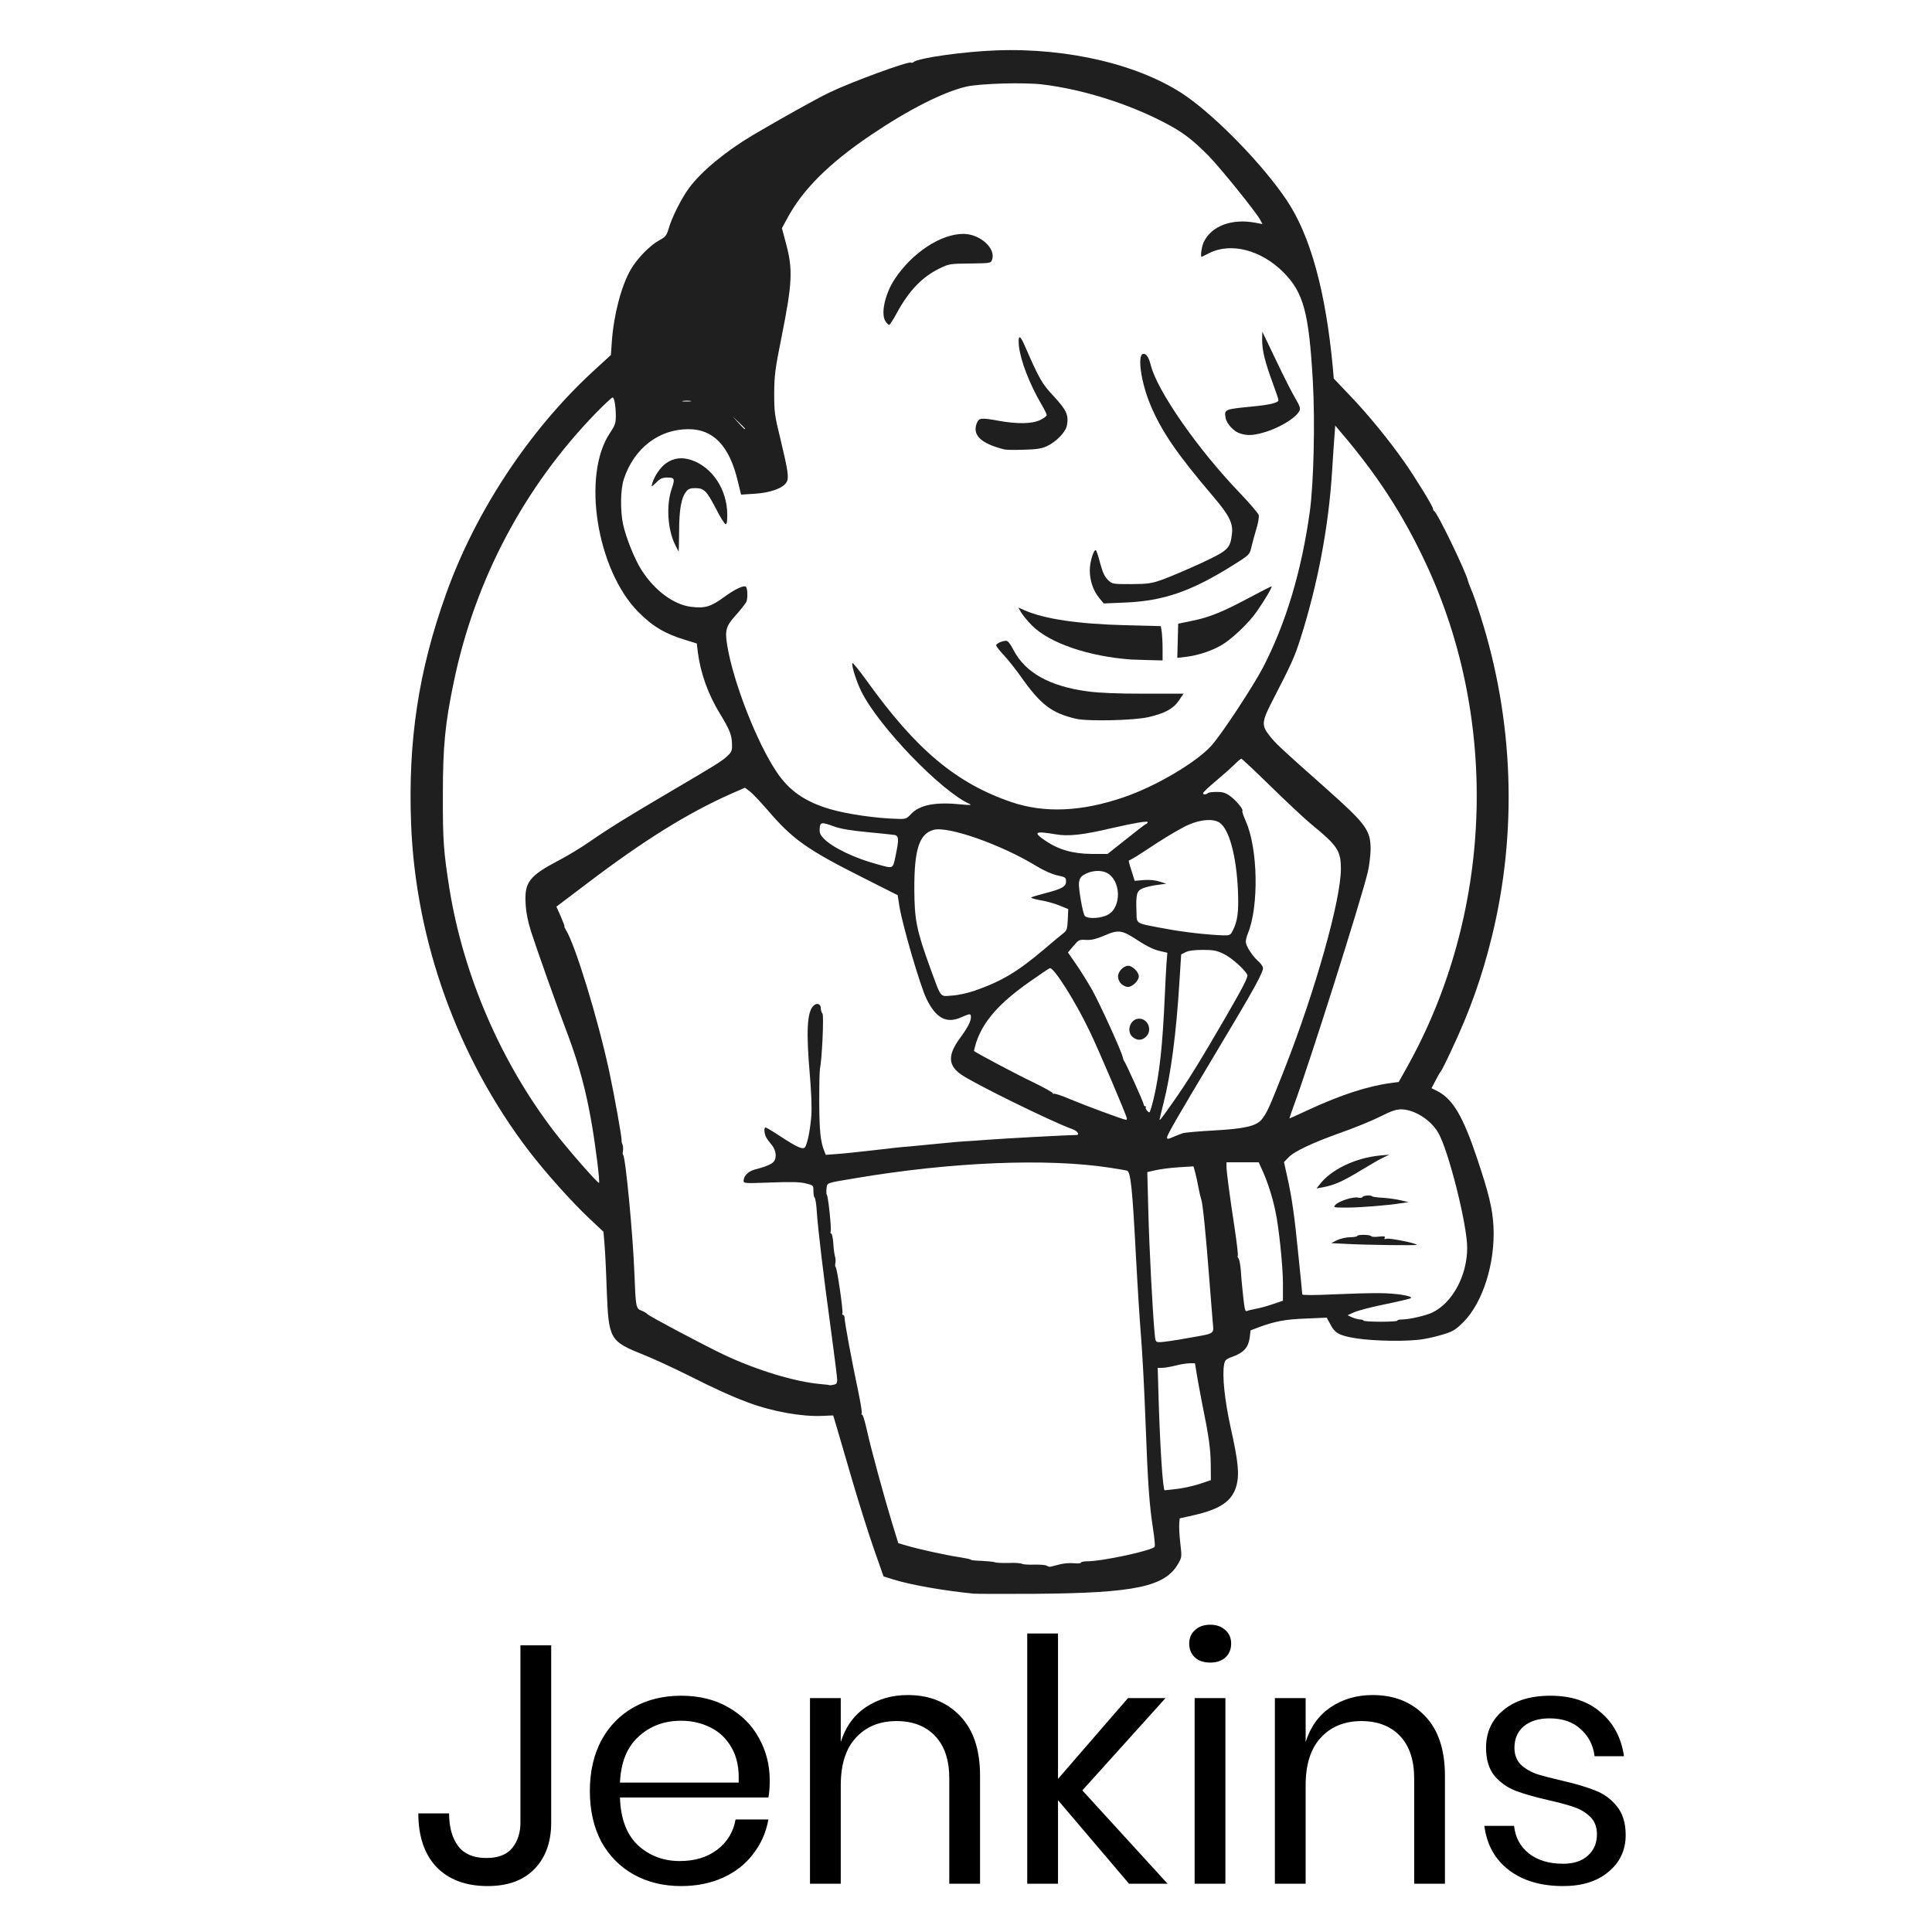 <svg width="80" height="80" viewBox="0 0 80 80" fill="none" xmlns="http://www.w3.org/2000/svg">
<path d="M22.824 68.13V75.466C22.824 76.278 22.591 76.922 22.124 77.398C21.667 77.865 21.023 78.098 20.192 78.098C19.296 78.098 18.591 77.837 18.078 77.314C17.574 76.782 17.322 76.04 17.322 75.088H18.596C18.596 75.657 18.722 76.11 18.974 76.446C19.226 76.773 19.613 76.936 20.136 76.936C20.631 76.936 20.99 76.796 21.214 76.516C21.438 76.236 21.55 75.886 21.55 75.466V68.13H22.824ZM31.873 73.73C31.873 74.001 31.855 74.234 31.817 74.43H25.671C25.699 75.307 25.947 75.965 26.413 76.404C26.889 76.843 27.468 77.062 28.149 77.062C28.765 77.062 29.279 76.908 29.689 76.6C30.109 76.283 30.366 75.863 30.459 75.34H31.817C31.724 75.872 31.514 76.348 31.187 76.768C30.87 77.188 30.455 77.515 29.941 77.748C29.428 77.981 28.849 78.098 28.205 78.098C27.468 78.098 26.815 77.939 26.245 77.622C25.676 77.305 25.228 76.852 24.901 76.264C24.584 75.667 24.425 74.967 24.425 74.164C24.425 73.361 24.584 72.661 24.901 72.064C25.228 71.467 25.676 71.009 26.245 70.692C26.815 70.375 27.468 70.216 28.205 70.216C28.952 70.216 29.601 70.375 30.151 70.692C30.711 71.009 31.136 71.434 31.425 71.966C31.724 72.498 31.873 73.086 31.873 73.73ZM30.585 73.814C30.613 73.245 30.52 72.769 30.305 72.386C30.091 72.003 29.797 71.719 29.423 71.532C29.05 71.345 28.644 71.252 28.205 71.252C27.505 71.252 26.917 71.471 26.441 71.91C25.965 72.339 25.709 72.974 25.671 73.814H30.585ZM37.586 70.188C38.482 70.188 39.205 70.477 39.756 71.056C40.306 71.625 40.582 72.451 40.582 73.534V78H39.308V73.646C39.308 72.881 39.112 72.293 38.72 71.882C38.328 71.471 37.796 71.266 37.124 71.266C36.424 71.266 35.864 71.495 35.444 71.952C35.024 72.4 34.814 73.058 34.814 73.926V78H33.54V70.314H34.814V72.134C35.01 71.509 35.355 71.028 35.85 70.692C36.354 70.356 36.932 70.188 37.586 70.188ZM46.75 78L43.81 74.542V78H42.536V67.64H43.81V73.66L46.708 70.314H48.262L44.818 74.136L48.346 78H46.75ZM49.243 68.06C49.243 67.827 49.323 67.64 49.481 67.5C49.64 67.351 49.85 67.276 50.111 67.276C50.373 67.276 50.583 67.351 50.741 67.5C50.9 67.64 50.979 67.827 50.979 68.06C50.979 68.293 50.9 68.485 50.741 68.634C50.583 68.774 50.373 68.844 50.111 68.844C49.85 68.844 49.64 68.774 49.481 68.634C49.323 68.485 49.243 68.293 49.243 68.06ZM50.741 70.314V78H49.467V70.314H50.741ZM56.836 70.188C57.732 70.188 58.455 70.477 59.006 71.056C59.556 71.625 59.832 72.451 59.832 73.534V78H58.558V73.646C58.558 72.881 58.362 72.293 57.97 71.882C57.578 71.471 57.046 71.266 56.374 71.266C55.674 71.266 55.114 71.495 54.694 71.952C54.274 72.4 54.064 73.058 54.064 73.926V78H52.79V70.314H54.064V72.134C54.26 71.509 54.605 71.028 55.1 70.692C55.604 70.356 56.182 70.188 56.836 70.188ZM64.194 70.216C65.062 70.216 65.757 70.445 66.28 70.902C66.812 71.35 67.134 71.957 67.246 72.722H66.028C65.972 72.265 65.78 71.891 65.454 71.602C65.136 71.303 64.707 71.154 64.166 71.154C63.708 71.154 63.349 71.266 63.088 71.49C62.836 71.705 62.71 71.999 62.71 72.372C62.71 72.652 62.794 72.881 62.962 73.058C63.139 73.226 63.354 73.357 63.606 73.45C63.867 73.534 64.222 73.627 64.67 73.73C65.239 73.861 65.696 73.996 66.042 74.136C66.396 74.267 66.695 74.481 66.938 74.78C67.19 75.079 67.316 75.48 67.316 75.984C67.316 76.609 67.078 77.118 66.602 77.51C66.135 77.902 65.51 78.098 64.726 78.098C63.811 78.098 63.064 77.879 62.486 77.44C61.907 77.001 61.566 76.39 61.464 75.606H62.696C62.742 76.073 62.943 76.451 63.298 76.74C63.662 77.029 64.138 77.174 64.726 77.174C65.164 77.174 65.505 77.062 65.748 76.838C66 76.614 66.126 76.32 66.126 75.956C66.126 75.657 66.037 75.419 65.86 75.242C65.682 75.065 65.463 74.929 65.202 74.836C64.94 74.743 64.581 74.645 64.124 74.542C63.554 74.411 63.097 74.281 62.752 74.15C62.416 74.019 62.126 73.814 61.884 73.534C61.65 73.245 61.534 72.857 61.534 72.372C61.534 71.728 61.772 71.21 62.248 70.818C62.724 70.417 63.372 70.216 64.194 70.216Z" fill="black"/>
<path d="M40.327 65.99C39.14 65.877 37.7 65.627 36.986 65.401L36.586 65.276L36.205 64.193C35.996 63.605 35.59 62.316 35.3 61.333C35.011 60.35 34.716 59.336 34.642 59.08L34.501 58.61L34.045 58.629C33.203 58.667 31.978 58.448 31.006 58.085C30.286 57.816 29.659 57.534 28.453 56.927C27.862 56.633 27.05 56.257 26.657 56.101C25.248 55.537 25.204 55.468 25.125 53.459C25.1 52.677 25.057 51.807 25.032 51.525L24.989 51.006L24.392 50.443C23.673 49.767 22.608 48.577 21.919 47.682C18.948 43.802 17.206 38.964 17.022 34.094C16.893 30.683 17.329 27.779 18.462 24.618C19.674 21.207 21.901 17.828 24.54 15.393L25.297 14.698L25.334 14.153C25.414 13.027 25.727 11.838 26.121 11.155C26.386 10.699 26.927 10.148 27.302 9.948C27.555 9.81 27.604 9.753 27.684 9.478C27.819 9.002 28.219 8.208 28.539 7.776C29.05 7.087 30.053 6.261 31.191 5.585C32.304 4.928 33.83 4.077 34.328 3.839C35.258 3.388 37.657 2.512 37.731 2.593C37.749 2.612 37.792 2.6 37.829 2.568C38.032 2.399 39.909 2.136 41.25 2.086C44.258 1.974 47.242 2.693 49.1 3.97C50.411 4.884 52.306 6.837 53.278 8.289C54.262 9.753 54.896 12.069 55.191 15.236L55.228 15.674L55.948 16.432C56.655 17.17 57.529 18.241 58.15 19.129C58.575 19.73 59.338 20.969 59.338 21.063C59.338 21.107 59.362 21.151 59.387 21.163C59.51 21.207 60.71 23.698 60.777 24.03C60.79 24.08 60.851 24.255 60.919 24.412C60.993 24.568 61.159 25.05 61.294 25.476C62.678 29.801 62.845 34.445 61.768 38.813C61.362 40.466 60.857 41.874 60.125 43.433C59.898 43.927 59.682 44.353 59.658 44.371C59.633 44.39 59.541 44.553 59.449 44.728L59.276 45.06L59.529 45.185C60.162 45.517 60.581 46.224 61.165 47.97C61.651 49.416 61.805 50.067 61.842 50.787C61.916 52.301 61.405 53.922 60.605 54.736C60.285 55.055 60.168 55.13 59.799 55.243C59.565 55.318 59.178 55.412 58.938 55.45C58.316 55.556 56.932 55.537 56.157 55.418C55.431 55.299 55.277 55.212 55.056 54.78L54.939 54.561L54.078 54.598C53.222 54.63 52.792 54.711 52.133 54.955L51.783 55.087L51.746 55.4C51.69 55.794 51.493 56.013 51.044 56.176C50.761 56.276 50.718 56.32 50.688 56.501C50.601 56.958 50.712 57.984 50.958 59.111C51.278 60.532 51.327 61.064 51.192 61.54C51.014 62.159 50.534 62.491 49.432 62.741L48.848 62.873L48.83 63.092C48.817 63.211 48.836 63.567 48.873 63.893C48.94 64.469 48.94 64.481 48.786 64.75C48.239 65.702 46.996 65.965 42.88 65.996C41.631 66.002 40.481 66.002 40.327 65.99V65.99ZM43.914 64.769C44.074 64.732 44.332 64.713 44.48 64.732C44.634 64.744 44.757 64.738 44.757 64.707C44.757 64.675 44.874 64.65 45.021 64.65C45.655 64.65 47.759 64.193 47.814 64.043C47.833 63.999 47.802 63.668 47.747 63.317C47.593 62.328 47.531 61.496 47.433 58.861C47.384 57.521 47.298 55.944 47.248 55.356C47.199 54.774 47.101 53.234 47.033 51.945C46.892 49.235 46.818 48.521 46.67 48.477C46.615 48.459 46.295 48.402 45.956 48.352C43.354 47.952 39.41 48.114 35.436 48.784C34.162 48.997 34.255 48.965 34.224 49.228C34.212 49.347 34.218 49.46 34.236 49.472C34.292 49.51 34.439 50.918 34.396 50.993C34.378 51.031 34.384 51.068 34.421 51.081C34.452 51.087 34.495 51.281 34.507 51.507C34.519 51.732 34.556 51.964 34.575 52.026C34.599 52.082 34.605 52.201 34.593 52.289C34.575 52.37 34.581 52.452 34.599 52.458C34.661 52.483 34.925 54.317 34.882 54.386C34.864 54.423 34.876 54.448 34.907 54.448C34.944 54.448 34.974 54.511 34.974 54.586C34.974 54.755 35.288 56.445 35.534 57.596C35.633 58.072 35.7 58.485 35.682 58.523C35.657 58.554 35.67 58.579 35.7 58.579C35.731 58.579 35.817 58.867 35.897 59.224C36.07 60.012 36.623 62.034 36.949 63.098L37.196 63.899L37.515 63.993C38.044 64.15 39.158 64.394 39.7 64.475C39.976 64.519 40.204 64.563 40.204 64.588C40.204 64.606 40.407 64.625 40.647 64.631C40.893 64.644 41.139 64.669 41.188 64.688C41.238 64.713 41.496 64.725 41.754 64.719C42.013 64.707 42.265 64.725 42.308 64.75C42.351 64.782 42.585 64.794 42.819 64.788C43.059 64.782 43.292 64.8 43.342 64.832C43.391 64.869 43.477 64.888 43.526 64.869C43.575 64.857 43.754 64.813 43.914 64.769V64.769ZM48.793 61.646C49.063 61.608 49.482 61.514 49.715 61.433L50.14 61.289L50.134 60.638C50.128 59.994 50.06 59.493 49.771 58.078C49.691 57.684 49.599 57.152 49.556 56.908L49.482 56.451H49.254C49.131 56.451 48.867 56.495 48.676 56.545C48.479 56.595 48.233 56.639 48.128 56.639H47.938L47.974 57.878C48.036 59.969 48.153 61.709 48.227 61.709C48.27 61.709 48.522 61.677 48.793 61.646V61.646ZM34.667 57.146C34.667 57.052 34.556 56.163 34.421 55.168C34.089 52.746 33.873 50.912 33.824 50.205C33.806 49.886 33.763 49.61 33.732 49.591C33.707 49.573 33.682 49.454 33.682 49.316C33.682 49.078 33.676 49.078 33.363 49.003C33.129 48.94 32.735 48.934 31.917 48.965C30.852 49.003 30.791 49.003 30.791 48.897C30.791 48.696 30.975 48.508 31.24 48.433C31.825 48.277 32.028 48.177 32.089 48.02C32.163 47.82 32.101 47.57 31.929 47.376C31.855 47.288 31.757 47.157 31.72 47.081C31.64 46.925 31.628 46.687 31.701 46.687C31.732 46.687 32.009 46.85 32.317 47.056C33 47.501 33.233 47.607 33.326 47.513C33.424 47.413 33.553 46.775 33.596 46.187C33.621 45.874 33.59 45.185 33.535 44.528C33.375 42.694 33.418 41.893 33.689 41.642C33.83 41.511 33.99 41.567 33.99 41.761C33.99 41.843 34.021 41.937 34.058 41.974C34.119 42.037 34.039 43.852 33.953 44.246C33.935 44.328 33.922 44.953 33.922 45.636C33.929 46.819 33.972 47.257 34.125 47.645L34.193 47.82L34.691 47.782C34.968 47.764 35.645 47.689 36.205 47.626C36.765 47.557 37.398 47.488 37.62 47.476C37.842 47.457 38.42 47.401 38.912 47.351C39.404 47.301 39.847 47.263 39.896 47.263C39.946 47.263 40.407 47.232 40.911 47.194C41.644 47.138 44.197 47 44.56 47C44.726 47 44.621 46.831 44.406 46.756C43.508 46.431 40.346 44.872 39.804 44.497C39.257 44.115 39.238 43.696 39.736 43.007C40.069 42.556 40.204 42.294 40.204 42.118C40.204 41.962 40.167 41.962 39.804 42.124C39.189 42.4 38.752 42.162 38.358 41.348C38.094 40.791 37.38 38.35 37.245 37.543L37.171 37.067L35.707 36.329C33.393 35.165 32.809 34.745 31.757 33.512C31.492 33.206 31.178 32.874 31.062 32.78L30.846 32.617L30.305 32.855C28.502 33.65 26.657 34.795 24.288 36.598L23.039 37.543L23.224 37.956C23.322 38.181 23.39 38.363 23.371 38.363C23.359 38.363 23.384 38.425 23.433 38.507C23.814 39.108 24.749 42.156 25.223 44.346C25.432 45.316 25.758 47.132 25.74 47.232C25.734 47.257 25.746 47.332 25.777 47.395C25.801 47.451 25.808 47.57 25.795 47.657C25.777 47.739 25.783 47.82 25.801 47.826C25.9 47.87 26.213 51.181 26.269 52.727C26.324 54.117 26.33 54.173 26.552 54.267C26.657 54.304 26.773 54.373 26.81 54.417C26.921 54.523 29.142 55.7 29.997 56.107C31.332 56.733 32.907 57.215 33.959 57.309C34.162 57.327 34.335 57.346 34.347 57.359C34.353 57.365 34.433 57.359 34.513 57.34C34.63 57.321 34.667 57.271 34.667 57.146V57.146ZM49.125 55.418C50.374 55.193 50.257 55.274 50.214 54.705C50.189 54.442 50.134 53.678 50.078 53.009C49.937 51.162 49.802 49.798 49.74 49.66C49.715 49.591 49.66 49.366 49.623 49.16C49.586 48.953 49.525 48.671 49.488 48.54L49.42 48.296L48.83 48.333C48.497 48.352 48.067 48.408 47.87 48.452L47.507 48.534L47.55 50.161C47.587 51.651 47.722 54.229 47.808 55.187C47.845 55.575 47.845 55.575 48.042 55.575C48.147 55.575 48.639 55.506 49.125 55.418ZM57.861 54.686C57.861 54.655 57.953 54.636 58.064 54.636C58.353 54.636 59.055 54.473 59.313 54.348C60.144 53.947 60.753 52.815 60.753 51.669C60.753 50.712 59.984 47.651 59.559 46.913C59.252 46.374 58.569 45.942 58.027 45.936C57.8 45.936 57.609 46.005 57.135 46.243C56.809 46.406 56.083 46.706 55.523 46.9C54.348 47.319 53.585 47.676 53.339 47.939L53.167 48.12L53.296 48.703C53.487 49.541 53.604 50.336 53.77 52.039C53.856 52.865 53.924 53.566 53.924 53.597C53.924 53.635 54.434 53.635 55.203 53.597C55.905 53.566 56.766 53.541 57.123 53.547C57.812 53.547 58.563 53.672 58.409 53.76C58.359 53.785 57.88 53.898 57.338 54.01C56.797 54.117 56.231 54.267 56.077 54.336L55.8 54.461L55.985 54.548C56.089 54.592 56.231 54.63 56.305 54.636C56.379 54.636 56.452 54.655 56.465 54.686C56.483 54.711 56.803 54.73 57.178 54.73C57.554 54.73 57.861 54.711 57.861 54.686V54.686ZM51.986 54.198C52.121 54.179 52.435 54.092 52.681 54.01L53.124 53.86V53.14C53.124 52.445 52.952 50.774 52.81 50.142C52.693 49.579 52.496 48.972 52.312 48.552L52.121 48.127H51.457H50.786V48.302C50.786 48.508 50.903 49.41 51.13 50.899C51.217 51.481 51.272 51.97 51.254 51.989C51.235 52.014 51.247 52.064 51.284 52.107C51.321 52.151 51.364 52.395 51.383 52.646C51.395 52.896 51.444 53.378 51.481 53.716C51.537 54.235 51.561 54.323 51.641 54.285C51.697 54.261 51.85 54.223 51.986 54.198V54.198ZM24.737 48.145C24.448 45.83 24.109 44.409 23.439 42.65C23.039 41.599 22.233 39.327 21.993 38.582C21.858 38.163 21.784 37.781 21.765 37.424C21.71 36.535 21.913 36.272 23.125 35.634C23.5 35.44 24.097 35.077 24.454 34.827C25.162 34.332 26.084 33.763 27.684 32.824C29.579 31.71 29.899 31.516 30.108 31.315C30.299 31.14 30.317 31.09 30.311 30.815C30.305 30.439 30.213 30.207 29.806 29.544C29.32 28.749 29.007 27.867 28.896 27.009L28.853 26.646L28.392 26.502C27.536 26.246 27.026 25.939 26.429 25.338C24.706 23.592 24.085 19.674 25.254 17.934C25.463 17.621 25.5 17.521 25.5 17.245C25.5 16.82 25.438 16.457 25.364 16.457C25.334 16.457 25.02 16.751 24.669 17.108C21.698 20.174 19.674 24.005 18.794 28.217C18.431 29.957 18.338 30.89 18.338 32.918C18.332 34.795 18.369 35.283 18.615 36.83C19.194 40.385 20.732 43.958 22.928 46.831C23.482 47.557 24.762 49.022 24.805 48.978C24.823 48.965 24.792 48.59 24.737 48.145ZM48.971 46.925C49.076 46.894 49.642 46.844 50.232 46.812C51.518 46.743 52.01 46.631 52.238 46.362C52.459 46.086 52.552 45.886 53.185 44.278C54.465 41.017 55.523 37.268 55.523 35.978C55.523 35.227 55.388 35.021 54.293 34.126C54.041 33.919 53.296 33.224 52.638 32.58C51.986 31.941 51.426 31.416 51.401 31.416C51.377 31.416 51.235 31.534 51.087 31.685C50.94 31.829 50.595 32.129 50.331 32.354C50.06 32.58 49.832 32.792 49.82 32.836C49.795 32.911 49.949 32.911 50.023 32.836C50.048 32.811 50.214 32.792 50.386 32.792C50.645 32.792 50.755 32.83 50.952 32.974C51.204 33.162 51.5 33.525 51.444 33.581C51.426 33.6 51.493 33.794 51.586 34.007C52.09 35.133 52.133 37.53 51.672 38.651C51.623 38.764 51.586 38.92 51.586 39.001C51.586 39.164 51.856 39.583 52.09 39.79C52.183 39.865 52.275 39.99 52.293 40.059C52.343 40.209 51.961 40.904 50.294 43.683C48.768 46.23 48.325 46.994 48.325 47.1C48.325 47.175 48.362 47.175 48.559 47.088C48.682 47.031 48.873 46.963 48.971 46.925V46.925ZM46.664 46.318C46.664 46.224 45.501 43.489 45.126 42.713C44.529 41.461 43.625 40.034 43.471 40.09C43.428 40.103 43.04 40.366 42.616 40.666C41.361 41.549 40.709 42.294 40.419 43.176C40.364 43.358 40.327 43.514 40.333 43.52C40.438 43.608 42.074 44.478 42.77 44.809C43.249 45.041 43.625 45.254 43.6 45.279C43.575 45.31 43.588 45.31 43.625 45.291C43.668 45.266 43.969 45.367 44.301 45.511C44.861 45.748 46.51 46.362 46.621 46.368C46.645 46.374 46.664 46.349 46.664 46.318V46.318ZM48.583 45.623C49.205 44.734 49.654 44.008 50.767 42.093C51.5 40.823 51.69 40.447 51.647 40.359C51.518 40.122 50.983 39.646 50.663 39.496C50.38 39.358 50.238 39.333 49.802 39.333C49.457 39.333 49.217 39.364 49.094 39.427L48.91 39.521L48.836 40.679C48.706 42.788 48.485 44.484 48.171 45.711C48.085 46.042 48.017 46.331 48.017 46.355C48.017 46.418 48.073 46.343 48.583 45.623V45.623ZM54.237 45.93C55.542 45.329 56.661 44.966 57.627 44.841L57.917 44.803L58.23 44.246C61.811 37.881 62.119 29.882 59.03 23.304C58.083 21.282 57.018 19.649 55.499 17.871L55.289 17.621L55.259 18.028C55.24 18.247 55.197 18.91 55.16 19.492C55.019 21.796 54.57 24.168 53.85 26.44C53.604 27.209 53.493 27.46 52.669 29.056C52.244 29.882 52.232 30.039 52.564 30.458C52.816 30.783 52.989 30.946 54.908 32.648C56.575 34.132 56.754 34.376 56.754 35.171C56.748 35.428 56.698 35.853 56.637 36.11C56.342 37.33 54.225 44.021 53.567 45.798C53.462 46.08 53.388 46.312 53.395 46.312C53.407 46.312 53.782 46.143 54.237 45.93V45.93ZM47.765 45.517C48.017 44.459 48.141 43.282 48.233 41.211C48.251 40.766 48.282 40.184 48.3 39.921L48.337 39.452L47.993 39.371C47.778 39.321 47.464 39.17 47.132 38.951C46.461 38.507 46.319 38.482 45.735 38.738C45.39 38.882 45.206 38.932 44.978 38.92C44.689 38.901 44.664 38.914 44.449 39.17L44.221 39.439L44.547 39.909C44.732 40.172 45.033 40.66 45.224 40.992C45.563 41.605 46.455 43.564 46.492 43.783C46.504 43.852 46.529 43.914 46.547 43.933C46.602 43.983 47.353 45.642 47.359 45.736C47.359 45.773 47.39 45.811 47.421 45.811C47.458 45.811 47.47 45.83 47.445 45.849C47.408 45.886 47.525 46.055 47.593 46.061C47.617 46.061 47.691 45.817 47.765 45.517V45.517ZM40.358 41.023C41.471 40.635 42.123 40.247 43.219 39.321C43.575 39.014 43.938 38.713 44.031 38.645C44.172 38.532 44.197 38.469 44.215 38.081L44.234 37.643L43.865 37.493C43.662 37.411 43.305 37.311 43.065 37.274C42.831 37.23 42.665 37.18 42.702 37.161C42.733 37.136 42.991 37.061 43.28 36.986C43.981 36.804 44.142 36.711 44.142 36.498C44.142 36.335 44.117 36.316 43.779 36.247C43.557 36.197 43.231 36.053 42.911 35.859C41.459 34.971 39.25 34.194 38.654 34.364C38.063 34.526 37.854 35.177 37.86 36.83C37.866 38.087 37.952 38.519 38.512 40.065C38.992 41.373 38.906 41.261 39.429 41.223C39.669 41.211 40.087 41.117 40.358 41.023V41.023ZM51.044 38.538C51.247 38.144 51.297 37.762 51.26 36.873C51.198 35.446 50.897 34.326 50.497 34.063C50.245 33.894 49.734 33.925 49.217 34.151C48.977 34.251 48.399 34.589 47.925 34.895C47.451 35.208 46.996 35.503 46.91 35.546C46.824 35.59 46.75 35.634 46.738 35.64C46.732 35.647 46.781 35.841 46.855 36.06L46.984 36.473L47.365 36.441C47.593 36.423 47.851 36.448 48.017 36.504L48.294 36.592L47.925 36.642C47.722 36.667 47.458 36.729 47.328 36.779C47.07 36.886 47.033 37.005 47.058 37.731C47.076 38.282 46.965 38.213 48.264 38.457C49.033 38.601 49.986 38.707 50.663 38.732C50.921 38.738 50.952 38.72 51.044 38.538V38.538ZM45.889 37.868C46.461 37.543 46.412 36.423 45.815 36.135C45.563 36.016 45.181 36.047 44.892 36.216C44.751 36.297 44.701 36.379 44.677 36.548C44.652 36.779 44.837 37.85 44.923 37.931C45.058 38.062 45.612 38.031 45.889 37.868V37.868ZM37.085 35.434C37.226 34.764 37.22 34.62 37.054 34.576C36.974 34.564 36.469 34.507 35.922 34.457C35.258 34.395 34.815 34.32 34.568 34.232C34.015 34.032 33.965 34.032 33.941 34.301C33.929 34.489 33.959 34.564 34.113 34.727C34.482 35.102 35.411 35.546 36.359 35.797C36.999 35.972 36.968 35.991 37.085 35.434V35.434ZM46.621 34.758C47.033 34.426 47.408 34.138 47.445 34.126C47.488 34.107 47.525 34.075 47.525 34.044C47.525 33.982 46.978 34.075 46.018 34.295C44.824 34.576 44.234 34.639 43.699 34.545C42.849 34.401 42.763 34.457 43.28 34.808C43.846 35.19 44.425 35.352 45.206 35.359H45.864L46.621 34.758V34.758ZM37.731 33.7C38.1 33.318 38.752 33.199 39.835 33.312C40.149 33.343 40.253 33.337 40.155 33.293C38.986 32.78 36.371 30.07 35.663 28.624C35.461 28.217 35.258 27.573 35.294 27.46C35.307 27.422 35.577 27.754 35.897 28.198C37.94 31.046 39.595 32.436 41.896 33.218C43.249 33.675 44.794 33.612 46.535 33.011C47.864 32.561 49.562 31.553 50.171 30.865C50.595 30.389 51.881 28.436 52.3 27.635C53.247 25.808 53.893 23.654 54.237 21.182C54.397 20.012 54.459 17.471 54.361 15.768C54.2 12.958 53.979 12.119 53.155 11.287C52.226 10.348 50.964 10.023 50.06 10.486C49.9 10.567 49.765 10.636 49.758 10.636C49.697 10.636 49.758 10.21 49.839 10.035C50.152 9.359 51.001 9.04 51.973 9.221L52.275 9.278L52.189 9.115C52.029 8.802 50.521 6.937 50.029 6.436C49.371 5.773 48.959 5.46 48.221 5.078C46.707 4.289 44.855 3.707 43.2 3.501C42.437 3.401 40.579 3.457 40.007 3.588C39.047 3.814 37.608 4.546 36.051 5.598C34.322 6.768 33.239 7.851 32.606 9.027L32.378 9.447L32.532 10.029C32.84 11.149 32.815 11.694 32.354 13.997C32.101 15.255 32.064 15.524 32.058 16.269C32.058 17.064 32.071 17.183 32.317 18.184C32.63 19.492 32.673 19.774 32.575 19.956C32.446 20.206 31.904 20.406 31.259 20.444L30.686 20.481L30.545 19.899C30.194 18.453 29.536 17.771 28.508 17.771C27.278 17.771 26.25 18.566 25.832 19.837C25.691 20.262 25.678 21.138 25.801 21.714C25.924 22.277 26.287 23.179 26.576 23.623C27.112 24.456 27.899 25.038 28.607 25.125C29.185 25.2 29.437 25.125 29.991 24.718C30.434 24.393 30.809 24.218 30.889 24.299C30.957 24.368 30.969 24.8 30.902 24.925C30.865 25 30.674 25.244 30.477 25.463C30.059 25.927 30.009 26.089 30.114 26.734C30.36 28.23 31.326 30.721 32.151 31.954C32.667 32.736 33.332 33.199 34.378 33.506C35.048 33.706 36.297 33.888 37.158 33.907C37.503 33.919 37.54 33.907 37.731 33.7V33.7ZM30.852 17.752C30.852 17.74 30.735 17.621 30.594 17.489L30.329 17.239L30.576 17.508C30.797 17.752 30.852 17.802 30.852 17.752V17.752ZM28.595 16.601C28.515 16.588 28.379 16.588 28.287 16.601C28.188 16.613 28.256 16.626 28.422 16.626C28.595 16.626 28.668 16.613 28.595 16.601Z" fill="#1F1F1F"/>
<path d="M55.739 51.507L55.123 51.475L55.37 51.35C55.505 51.288 55.745 51.231 55.911 51.231C56.071 51.225 56.2 51.206 56.2 51.181C56.2 51.112 56.742 51.118 56.778 51.187C56.797 51.219 56.944 51.225 57.098 51.206C57.32 51.181 57.375 51.194 57.338 51.256C57.307 51.312 57.326 51.319 57.418 51.294C57.535 51.256 58.661 51.481 58.661 51.544C58.661 51.582 56.502 51.55 55.739 51.507Z" fill="#1F1F1F"/>
<path d="M55.302 49.885C55.437 49.735 56.04 49.541 56.231 49.591C56.311 49.61 56.397 49.604 56.415 49.566C56.459 49.497 56.772 49.479 56.828 49.541C56.846 49.56 57.037 49.585 57.252 49.597C57.468 49.61 57.8 49.654 57.984 49.698L58.323 49.779L58.015 49.823C57.431 49.917 56.292 50.004 55.745 50.004C55.21 50.004 55.197 49.998 55.302 49.885Z" fill="#1F1F1F"/>
<path d="M54.644 49.047C55.123 48.421 56.126 47.945 57.154 47.845L57.523 47.814L57.277 47.933C57.141 47.995 56.705 48.246 56.305 48.49C55.585 48.928 55.234 49.078 54.76 49.166L54.514 49.21L54.644 49.047V49.047Z" fill="#1F1F1F"/>
<path d="M46.904 42.944C46.621 42.706 46.799 42.181 47.168 42.181C47.544 42.181 47.728 42.669 47.451 42.932C47.285 43.088 47.088 43.095 46.904 42.944Z" fill="#1F1F1F"/>
<path d="M46.43 40.741C46.35 40.666 46.295 40.535 46.295 40.435C46.295 40.228 46.522 39.99 46.719 39.99C46.892 39.99 47.156 40.253 47.156 40.428C47.156 40.604 46.892 40.867 46.707 40.867C46.627 40.867 46.504 40.81 46.43 40.741Z" fill="#1F1F1F"/>
<path d="M44.56 29.763C43.532 29.525 43.083 29.175 42.24 27.973C42.056 27.716 41.761 27.341 41.582 27.147C41.398 26.953 41.25 26.765 41.25 26.721C41.25 26.646 41.502 26.534 41.668 26.534C41.736 26.534 41.84 26.671 41.957 26.897C42.443 27.848 43.452 28.418 45.046 28.63C45.514 28.693 46.282 28.724 47.378 28.724H49.008L48.811 29.012C48.59 29.344 48.233 29.538 47.556 29.694C46.972 29.832 45.046 29.876 44.56 29.763V29.763Z" fill="#1F1F1F"/>
<path d="M46.848 27.31C45.077 27.184 43.446 26.628 42.72 25.889C42.536 25.701 42.339 25.457 42.277 25.351L42.166 25.157L42.437 25.276C43.255 25.632 44.64 25.839 46.608 25.889L48.067 25.927L48.103 26.152C48.122 26.277 48.14 26.596 48.14 26.865V27.347L47.636 27.335C47.353 27.328 47.002 27.316 46.848 27.31Z" fill="#1F1F1F"/>
<path d="M48.768 26.534L48.786 25.826L49.359 25.707C50.078 25.564 50.644 25.332 51.74 24.744C52.219 24.487 52.632 24.28 52.65 24.28C52.706 24.28 52.367 24.856 52.041 25.319C51.715 25.795 51.001 26.471 50.577 26.715C50.171 26.953 49.592 27.141 49.119 27.197L48.749 27.241L48.768 26.534V26.534Z" fill="#1F1F1F"/>
<path d="M45.507 24.75C45.261 24.443 45.126 24.036 45.126 23.611C45.126 23.291 45.273 22.778 45.372 22.778C45.397 22.778 45.477 23.016 45.55 23.304C45.655 23.692 45.735 23.874 45.87 24.005C46.055 24.187 46.061 24.187 46.836 24.187C47.55 24.18 47.667 24.168 48.171 23.986C48.479 23.874 49.18 23.573 49.74 23.317C50.86 22.791 50.94 22.722 51.014 22.096C51.063 21.664 50.891 21.326 50.245 20.569C48.725 18.785 48.085 17.853 47.618 16.72C47.255 15.837 47.095 14.748 47.316 14.661C47.445 14.611 47.568 14.779 47.648 15.111C47.913 16.181 49.599 18.604 51.327 20.4C51.74 20.832 52.096 21.251 52.121 21.326C52.139 21.408 52.096 21.677 52.017 21.921C51.943 22.171 51.85 22.509 51.813 22.672C51.746 22.966 51.733 22.979 51.057 23.404C49.322 24.487 48.196 24.881 46.596 24.95L45.704 24.988L45.507 24.75Z" fill="#1F1F1F"/>
<path d="M27.936 22.515C27.641 21.883 27.585 20.907 27.813 20.243C27.955 19.824 27.936 19.774 27.641 19.774C27.432 19.774 27.339 19.811 27.173 19.98C26.97 20.175 26.964 20.175 27.007 20.024C27.093 19.711 27.358 19.33 27.592 19.173C27.905 18.96 28.238 18.923 28.625 19.048C29.499 19.342 30.114 20.281 30.114 21.314C30.114 21.614 30.096 21.721 30.04 21.702C29.997 21.689 29.813 21.395 29.64 21.051C29.259 20.319 29.148 20.212 28.791 20.212C28.576 20.212 28.496 20.243 28.404 20.369C28.207 20.619 28.121 21.12 28.121 22.008C28.115 22.465 28.108 22.841 28.102 22.841C28.096 22.841 28.022 22.691 27.936 22.515V22.515Z" fill="#1F1F1F"/>
<path d="M41.588 18.61C40.616 18.366 40.247 18.015 40.45 17.515C40.542 17.302 40.616 17.289 41.373 17.427C42.136 17.565 42.751 17.552 43.077 17.389C43.225 17.32 43.342 17.227 43.342 17.189C43.342 17.145 43.249 16.957 43.139 16.77C42.628 15.9 42.259 14.936 42.191 14.329C42.148 13.859 42.228 13.847 42.419 14.285C43.04 15.706 43.139 15.881 43.643 16.419C44.166 16.989 44.258 17.189 44.178 17.621C44.123 17.896 43.729 18.303 43.342 18.478C43.126 18.578 42.911 18.61 42.388 18.622C42.019 18.635 41.656 18.629 41.588 18.61V18.61Z" fill="#1F1F1F"/>
<path d="M51.358 17.953C51.094 17.871 50.798 17.558 50.749 17.302C50.688 16.951 50.7 16.945 51.869 16.832C52.583 16.763 52.939 16.676 52.939 16.569C52.939 16.532 52.829 16.206 52.693 15.837C52.373 14.967 52.263 14.504 52.263 14.078L52.269 13.734L52.847 14.936C53.161 15.599 53.524 16.313 53.647 16.513C53.825 16.814 53.856 16.914 53.807 17.014C53.641 17.327 52.921 17.752 52.281 17.921C51.869 18.034 51.654 18.04 51.358 17.953V17.953Z" fill="#1F1F1F"/>
<path d="M36.673 13.315C36.457 13.008 36.642 12.176 37.048 11.556C37.774 10.461 38.967 9.678 39.903 9.685C40.586 9.691 41.25 10.292 41.078 10.755C41.028 10.899 41.01 10.899 40.167 10.911C39.349 10.918 39.294 10.924 38.912 11.112C38.18 11.468 37.632 12.038 37.116 12.996C36.98 13.246 36.845 13.453 36.82 13.453C36.789 13.453 36.722 13.39 36.673 13.315V13.315Z" fill="#1F1F1F"/>
</svg>

